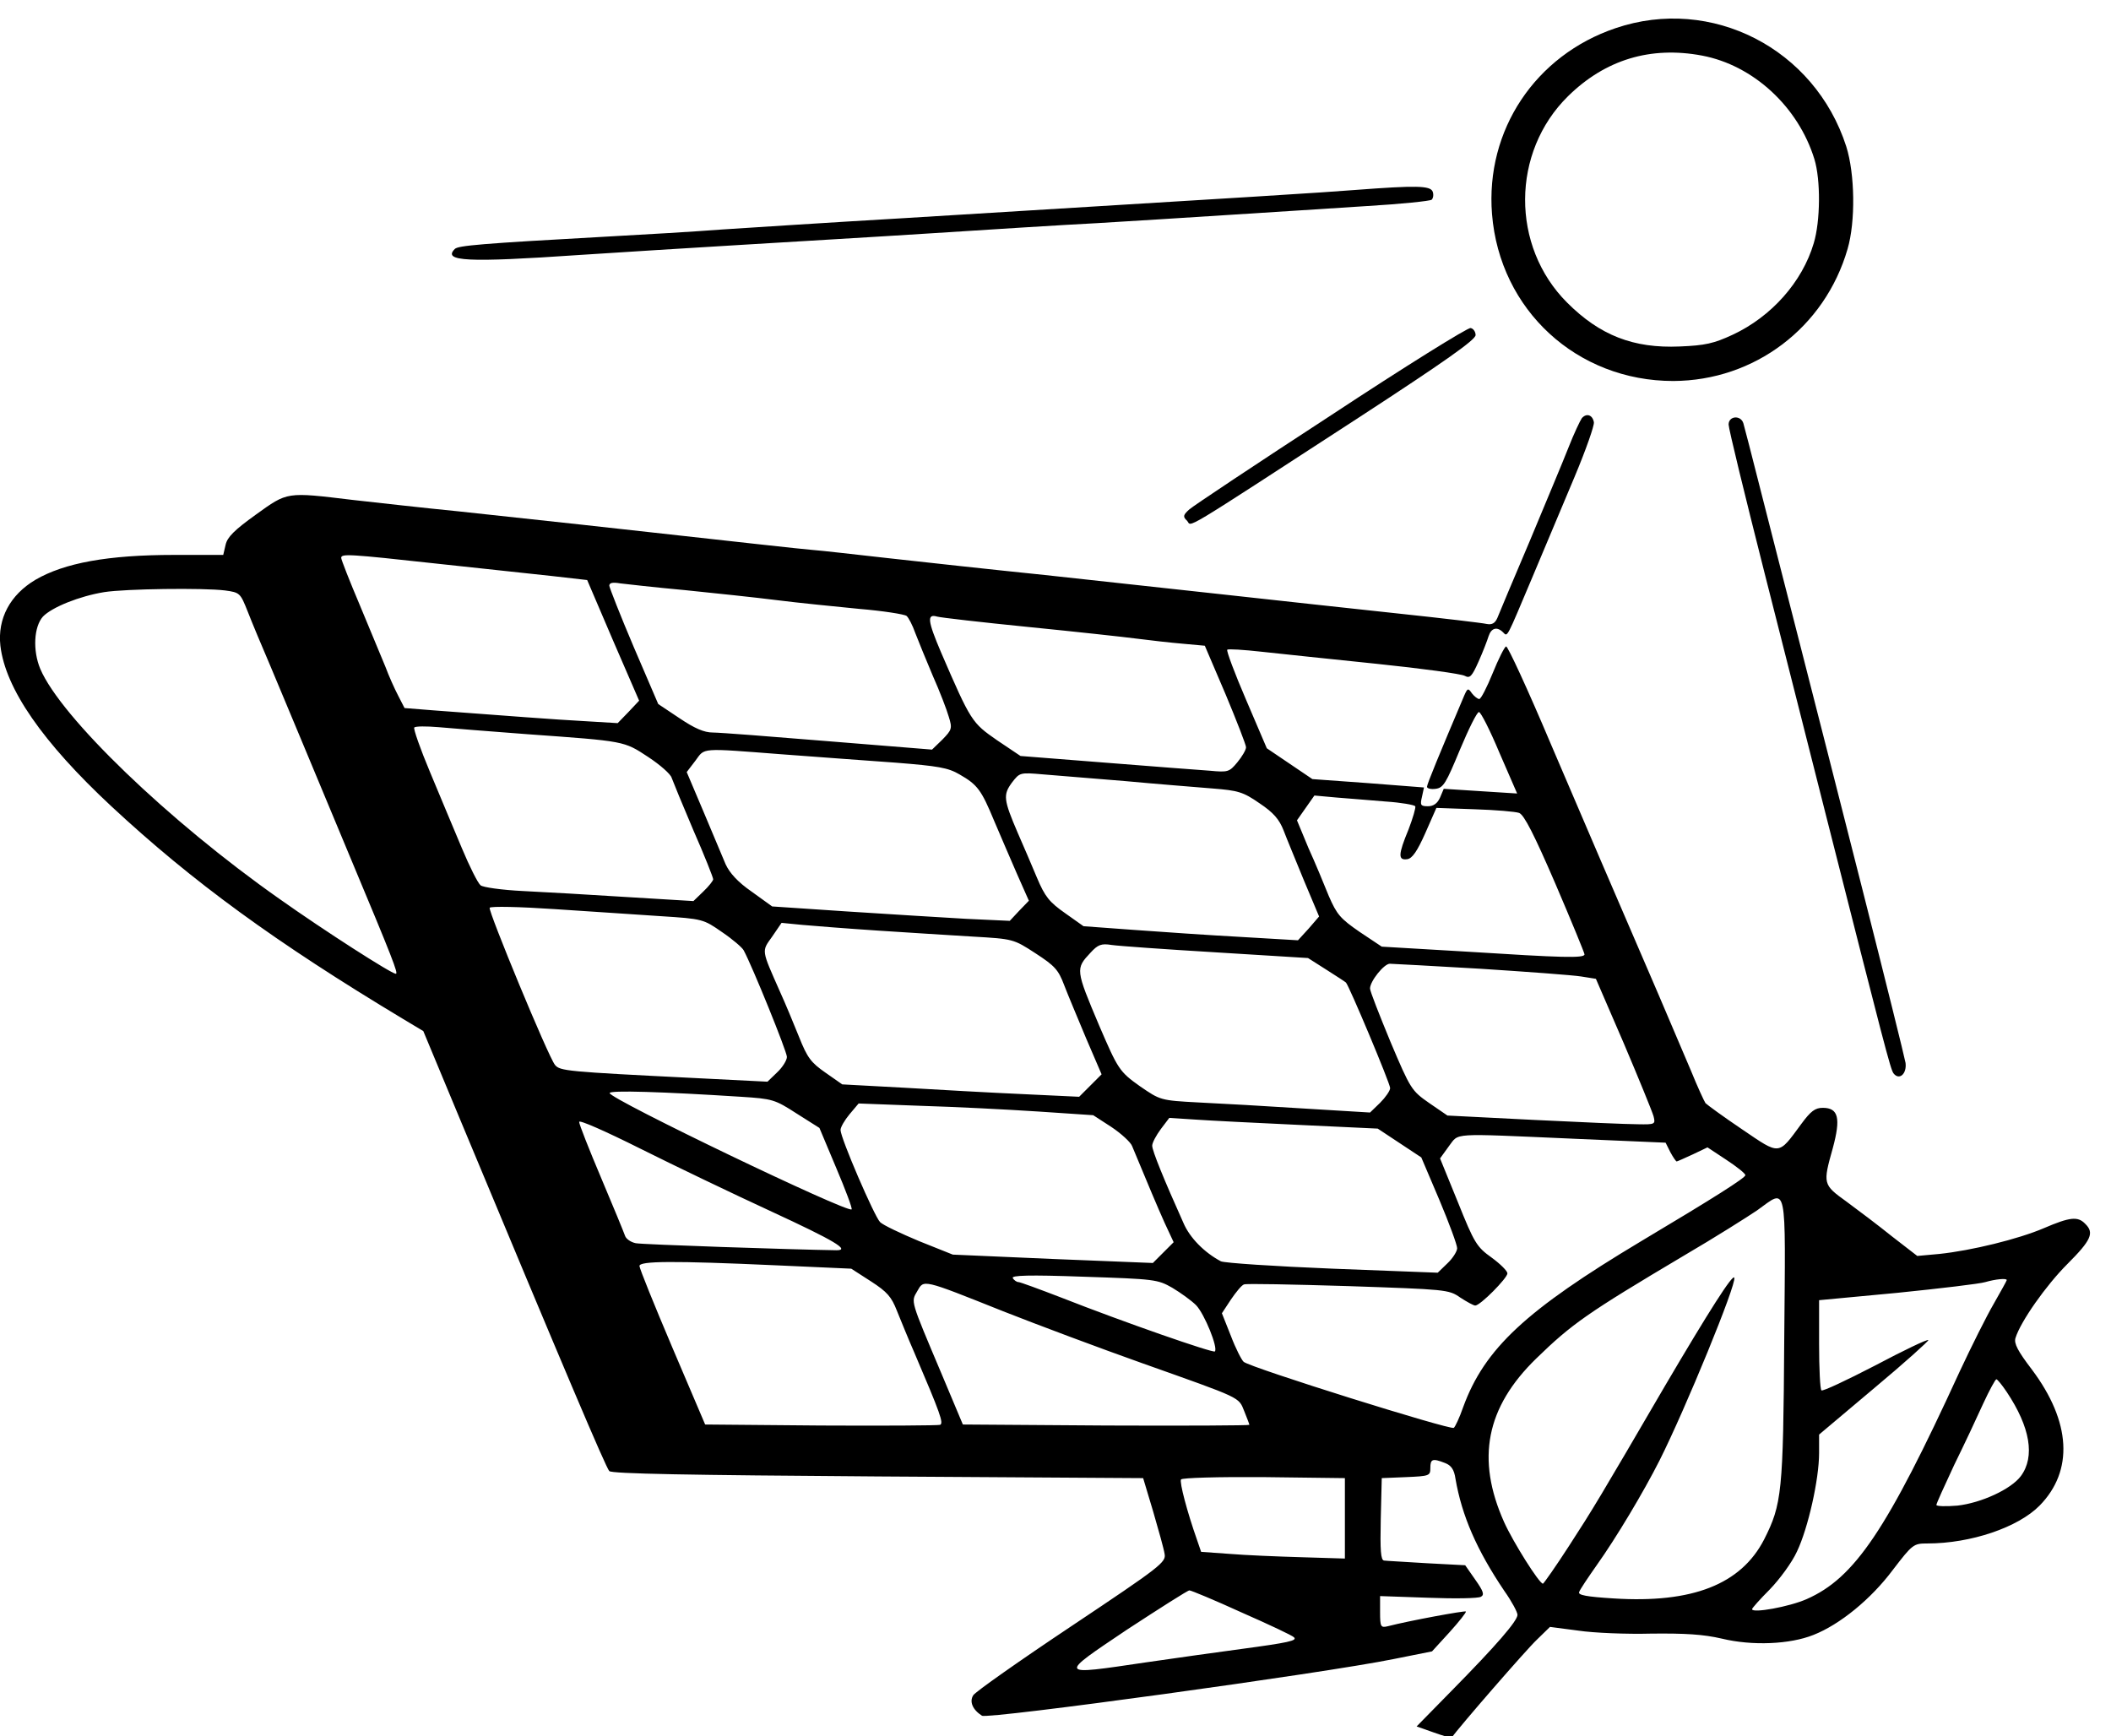 <?xml version="1.0" standalone="no"?>

<!DOCTYPE svg PUBLIC "-//W3C//DTD SVG 20010904//EN"

 "http://www.w3.org/TR/2001/REC-SVG-20010904/DTD/svg10.dtd">

<svg version="1.0" xmlns="http://www.w3.org/2000/svg"

 width="113.386" height="93.257" viewBox="0 0 113.386 93.257"

 preserveAspectRatio="xMidYMid meet">


<g transform="translate(-0.033,100.547) scale(0.018,-0.018)"

fill="#000000" stroke="none">

<path d="M4823 5502 c-240 -81 -389 -305 -369 -555 23 -286 253 -498 541 -498

242 1 452 159 520 394 24 82 22 224 -4 306 -94 292 -402 450 -688 353z m258

-82 c153 -29 287 -153 335 -309 19 -62 18 -185 -2 -251 -34 -115 -126 -219

-242 -273 -56 -26 -82 -32 -158 -35 -138 -6 -238 33 -336 131 -168 168 -167

449 3 616 111 109 246 150 400 121z"/>

<path d="M4045 5019 c-102 -8 -264 -18 -1345 -84 -223 -13 -468 -29 -545 -34

-77 -6 -230 -15 -340 -21 -381 -21 -446 -27 -456 -37 -37 -37 36 -41 371 -18

118 8 334 21 480 30 146 9 405 24 575 35 171 11 391 25 490 30 99 6 279 17

400 25 121 8 303 19 405 26 102 6 189 15 194 19 5 5 6 16 3 24 -7 18 -48 19

-232 5z"/>

<path d="M3974 4347 c-221 -144 -412 -271 -423 -281 -19 -17 -20 -22 -7 -34

16 -17 -34 -47 511 307 258 168 350 233 350 247 0 10 -7 20 -15 21 -8 2 -196

-115 -416 -260z"/>

<path d="M4722 4338 c-5 -7 -24 -47 -40 -88 -16 -41 -69 -167 -116 -280 -48

-113 -91 -215 -96 -228 -7 -16 -16 -21 -32 -18 -13 3 -131 17 -263 31 -132 14

-359 39 -505 55 -146 16 -393 43 -550 60 -157 16 -366 39 -465 50 -99 11 -202

23 -230 25 -46 4 -161 17 -685 75 -102 11 -268 29 -370 40 -102 10 -243 26

-315 34 -200 24 -194 25 -290 -44 -64 -46 -85 -67 -90 -90 l-7 -30 -146 0

c-198 0 -328 -24 -414 -74 -76 -45 -114 -116 -105 -197 15 -128 126 -288 331

-479 243 -226 490 -406 871 -635 l60 -36 107 -257 c315 -756 438 -1046 448

-1056 8 -8 235 -12 802 -16 l791 -5 30 -100 c16 -55 32 -112 34 -126 5 -25

-12 -38 -277 -215 -156 -104 -288 -197 -294 -207 -12 -19 -2 -43 26 -61 18

-11 1022 127 1228 169 l115 23 53 58 c28 31 50 59 48 61 -3 3 -167 -27 -233

-44 -21 -5 -23 -2 -23 42 l0 48 144 -5 c79 -3 149 -2 157 3 11 6 7 17 -17 51

l-30 43 -114 6 c-63 4 -121 7 -128 8 -10 1 -12 30 -10 123 l3 123 73 3 c69 3

72 4 72 27 0 27 6 30 44 15 18 -7 27 -19 31 -47 19 -110 63 -212 146 -335 22

-31 39 -63 39 -71 0 -18 -63 -91 -197 -227 l-104 -106 51 -18 c28 -10 52 -17

54 -15 19 28 224 264 254 292 l39 38 84 -11 c46 -7 145 -11 219 -9 100 1 154

-2 210 -15 91 -22 203 -17 273 11 79 31 172 107 237 194 59 77 62 79 103 79

130 0 271 48 335 113 102 104 94 250 -23 406 -42 55 -54 78 -49 94 15 49 91

157 155 221 71 71 81 93 53 120 -22 23 -46 20 -123 -13 -77 -33 -217 -67 -312

-77 l-66 -6 -75 58 c-41 33 -102 79 -136 104 -71 51 -71 53 -41 160 24 89 17

120 -30 120 -23 0 -36 -10 -64 -48 -70 -95 -62 -94 -177 -16 -55 37 -104 73

-109 78 -4 6 -24 49 -43 96 -20 47 -64 150 -98 230 -153 355 -204 473 -321

747 -68 161 -128 291 -133 290 -5 -2 -23 -38 -40 -80 -17 -42 -35 -77 -40 -77

-5 0 -15 8 -22 17 -11 16 -13 16 -23 -7 -75 -177 -111 -264 -111 -272 0 -5 12

-8 26 -6 23 3 31 17 72 116 26 62 51 113 57 113 5 1 33 -54 61 -121 l53 -122

-110 7 -109 7 -11 -26 c-8 -18 -20 -26 -36 -26 -22 0 -24 3 -18 28 l6 28 -167

13 -166 12 -68 46 -68 46 -62 145 c-34 79 -59 146 -56 149 2 3 49 0 103 -6 54

-6 208 -22 343 -36 135 -14 253 -30 263 -36 15 -8 21 -2 41 43 13 29 26 63 30

76 8 24 25 29 43 11 14 -14 9 -21 86 161 36 85 93 221 127 302 34 81 60 155

58 164 -4 22 -22 28 -36 12z m-3417 -434 c132 -14 287 -31 344 -37 l105 -12

77 -180 78 -180 -32 -34 -32 -33 -100 6 c-92 5 -220 15 -448 32 l-88 7 -19 37

c-11 21 -28 59 -38 86 -11 27 -45 109 -76 183 -31 73 -56 137 -56 142 0 13 21

12 285 -17z m740 -79 c88 -9 212 -22 275 -30 63 -8 174 -19 245 -26 72 -6 135

-16 142 -21 6 -5 18 -28 26 -51 9 -23 32 -80 52 -127 21 -47 42 -102 48 -123

11 -35 9 -39 -19 -68 l-31 -30 -309 25 c-170 14 -325 26 -345 26 -26 0 -54 12

-100 43 l-63 42 -73 170 c-40 94 -72 176 -73 183 0 9 10 11 33 7 17 -2 104

-12 192 -20z m-1372 -1 c45 -6 46 -8 68 -63 12 -31 42 -103 67 -161 24 -58 66

-157 92 -220 26 -63 93 -223 148 -355 126 -301 143 -345 135 -345 -13 0 -214

129 -348 224 -330 232 -652 542 -713 686 -23 55 -19 126 8 156 27 28 109 61

183 73 63 10 296 13 360 5z m2397 -109 c140 -14 287 -30 325 -35 39 -5 100

-12 136 -15 l66 -6 62 -145 c33 -79 61 -151 61 -158 0 -8 -12 -28 -26 -45 -24

-29 -28 -30 -82 -25 -31 2 -171 13 -311 24 l-254 20 -70 47 c-75 52 -78 56

-167 262 -40 94 -43 116 -12 107 10 -3 132 -17 272 -31z m-1495 -320 c293 -21

288 -20 361 -68 35 -23 67 -51 70 -62 4 -11 33 -82 65 -157 33 -75 59 -141 59

-146 0 -4 -13 -21 -30 -37 l-29 -28 -198 12 c-109 7 -249 15 -311 18 -62 3

-119 11 -126 17 -8 6 -33 56 -56 111 -23 55 -66 157 -95 227 -29 69 -50 129

-47 133 4 4 36 4 72 1 36 -3 155 -13 265 -21z m760 -60 c105 -8 258 -19 340

-25 126 -10 156 -15 190 -35 54 -31 65 -46 104 -140 19 -44 49 -115 68 -158

l35 -79 -29 -30 -28 -30 -130 6 c-71 4 -231 14 -355 22 l-224 15 -61 44 c-42

29 -66 56 -78 82 -9 21 -38 91 -66 157 l-50 118 26 34 c29 39 11 38 258 19z

m1025 -80 c96 -9 213 -18 260 -22 76 -6 91 -10 140 -44 42 -28 59 -48 72 -81

9 -24 37 -91 61 -150 l45 -107 -31 -36 -32 -35 -170 10 c-93 5 -237 15 -320

21 l-150 11 -55 39 c-47 33 -60 49 -84 106 -16 38 -41 97 -57 133 -43 100 -44

114 -18 150 24 31 24 31 94 25 38 -3 149 -12 245 -20z m778 -61 c45 -3 84 -10

87 -14 2 -4 -7 -35 -20 -69 -31 -75 -32 -93 -4 -89 15 2 30 24 54 78 l33 75

113 -4 c63 -2 123 -7 134 -11 15 -6 45 -65 108 -211 48 -112 87 -207 87 -211

0 -12 -66 -10 -350 8 l-255 15 -66 44 c-58 40 -68 52 -92 107 -14 35 -41 100

-61 144 l-34 82 26 37 26 37 66 -6 c36 -3 102 -8 148 -12z m-2165 -342 c126

-8 128 -9 184 -48 31 -21 60 -46 64 -54 26 -48 129 -302 129 -318 0 -10 -13

-31 -29 -46 l-29 -28 -219 11 c-381 19 -400 21 -415 39 -20 24 -200 460 -195

469 3 5 90 3 194 -4 103 -7 245 -16 316 -21z m647 -43 c91 -6 219 -14 285 -18

120 -7 121 -7 187 -50 57 -37 68 -49 85 -94 11 -29 41 -100 66 -160 l46 -107

-34 -34 -33 -33 -169 8 c-92 4 -251 13 -353 19 l-185 10 -50 35 c-43 30 -54

44 -79 107 -16 40 -41 100 -56 133 -57 129 -56 121 -24 166 l28 41 61 -6 c33

-3 134 -11 225 -17z m1010 -65 l275 -17 55 -35 c30 -19 56 -36 58 -38 8 -6

132 -301 132 -315 0 -8 -14 -28 -30 -44 l-30 -29 -198 12 c-108 7 -249 15

-313 18 -115 6 -115 7 -175 48 -62 44 -66 51 -122 181 -71 168 -71 170 -26

218 22 24 32 28 63 23 20 -3 160 -13 311 -22z m790 -49 c140 -9 275 -19 300

-23 l44 -7 83 -192 c45 -106 85 -204 89 -218 6 -24 5 -25 -47 -24 -30 0 -170

6 -311 13 l-257 13 -54 37 c-53 37 -56 41 -116 183 -33 80 -61 151 -61 159 0

22 42 74 59 74 9 0 131 -7 271 -15z m-2207 -382 c94 -6 101 -8 166 -50 l68

-43 50 -119 c28 -66 49 -122 46 -124 -11 -12 -721 329 -722 347 -1 9 158 4

392 -11z m887 -44 l164 -11 54 -35 c30 -20 58 -46 62 -57 49 -118 75 -180 97

-229 l27 -58 -31 -31 -31 -31 -299 12 -298 13 -100 40 c-55 23 -108 48 -117

57 -17 17 -118 251 -118 275 0 8 12 29 27 47 l27 32 186 -7 c102 -3 259 -11

350 -17z m-795 -299 c186 -86 235 -115 193 -115 -133 2 -580 17 -599 21 -15 3

-29 13 -32 22 -3 9 -35 87 -71 172 -36 85 -66 161 -66 168 0 7 79 -28 183 -80

100 -50 277 -135 392 -188z m1574 259 l234 -11 65 -43 65 -43 54 -127 c29 -69

53 -134 53 -144 0 -9 -13 -30 -29 -45 l-29 -28 -313 12 c-174 7 -323 17 -334

22 -49 26 -93 70 -112 115 -58 129 -93 215 -93 230 0 9 12 31 26 50 l25 33 77

-5 c42 -3 182 -10 311 -16z m814 -41 l279 -12 14 -28 c8 -15 17 -28 19 -28 2

0 24 10 48 21 l44 21 56 -37 c32 -21 57 -41 57 -46 0 -8 -93 -67 -311 -197

-344 -206 -467 -320 -531 -495 -11 -32 -24 -59 -28 -62 -11 -7 -605 179 -627

197 -6 5 -24 40 -38 77 l-27 68 27 41 c15 22 32 43 39 45 6 3 146 0 311 -5

291 -10 300 -10 334 -34 20 -13 40 -24 45 -24 15 0 96 82 96 96 0 7 -21 28

-47 47 -45 32 -52 44 -101 166 l-53 130 26 36 c32 41 -1 39 368 23z m633 -600

c-3 -456 -7 -491 -60 -596 -69 -134 -214 -191 -449 -176 -81 5 -107 10 -103

19 2 7 27 44 53 81 57 80 139 217 187 312 77 153 230 526 223 545 -4 13 -77

-102 -207 -323 -196 -336 -214 -366 -286 -477 -40 -62 -76 -113 -78 -113 -11

0 -89 124 -116 184 -84 188 -54 342 96 488 107 104 153 136 439 306 94 55 192

117 220 136 91 65 85 94 81 -386z m-3007 222 l223 -10 59 -38 c48 -31 61 -46

77 -87 11 -27 34 -84 52 -125 79 -185 88 -211 77 -216 -7 -2 -167 -3 -357 -2

l-344 3 -98 230 c-54 127 -98 236 -98 243 0 15 98 16 409 2z m1181 -67 c25

-15 57 -38 71 -52 25 -26 66 -127 56 -138 -6 -5 -271 87 -459 161 -65 25 -122

46 -127 46 -5 0 -13 5 -17 12 -5 8 47 10 212 4 212 -7 220 -8 264 -33z m2490

23 c0 -2 -18 -34 -39 -71 -21 -36 -67 -128 -102 -203 -217 -473 -313 -615

-456 -678 -52 -23 -163 -43 -163 -30 0 3 24 30 53 59 29 30 66 80 81 113 33

69 66 215 66 294 l0 55 165 139 c91 76 163 141 161 143 -3 3 -74 -31 -159 -76

-85 -44 -157 -78 -160 -74 -4 3 -7 65 -7 138 l0 131 234 22 c128 13 246 27

262 32 31 9 64 12 64 6z m-2995 -93 c104 -41 291 -111 415 -155 301 -107 287

-100 305 -144 8 -20 15 -38 15 -40 0 -2 -192 -3 -427 -2 l-428 3 -63 150 c-95

225 -92 215 -73 248 20 35 13 37 256 -60z m2995 -241 c70 -105 85 -193 42

-251 -29 -39 -118 -80 -189 -88 -35 -3 -63 -2 -63 2 0 4 24 57 53 119 30 61

69 144 87 184 18 39 36 72 39 72 3 0 17 -17 31 -38z m-1975 -377 l0 -120 -130

4 c-71 2 -168 6 -215 10 l-84 6 -12 35 c-30 85 -53 173 -48 181 3 5 112 8 247

7 l242 -3 0 -120z m-308 -281 c82 -36 152 -69 156 -74 11 -10 -17 -16 -158

-35 -60 -8 -189 -26 -285 -40 -263 -39 -262 -41 -55 98 98 64 181 117 186 117

5 0 75 -29 156 -66z"/>

<path d="M5160 4319 c0 -12 48 -209 106 -438 58 -229 141 -555 184 -726 175

-690 193 -760 202 -772 17 -22 40 -2 36 31 -3 17 -60 247 -127 511 -67 264

-153 602 -191 750 -38 149 -90 351 -115 450 -25 99 -48 188 -51 198 -8 25 -44

22 -44 -4z"/>

</g>

</svg>

